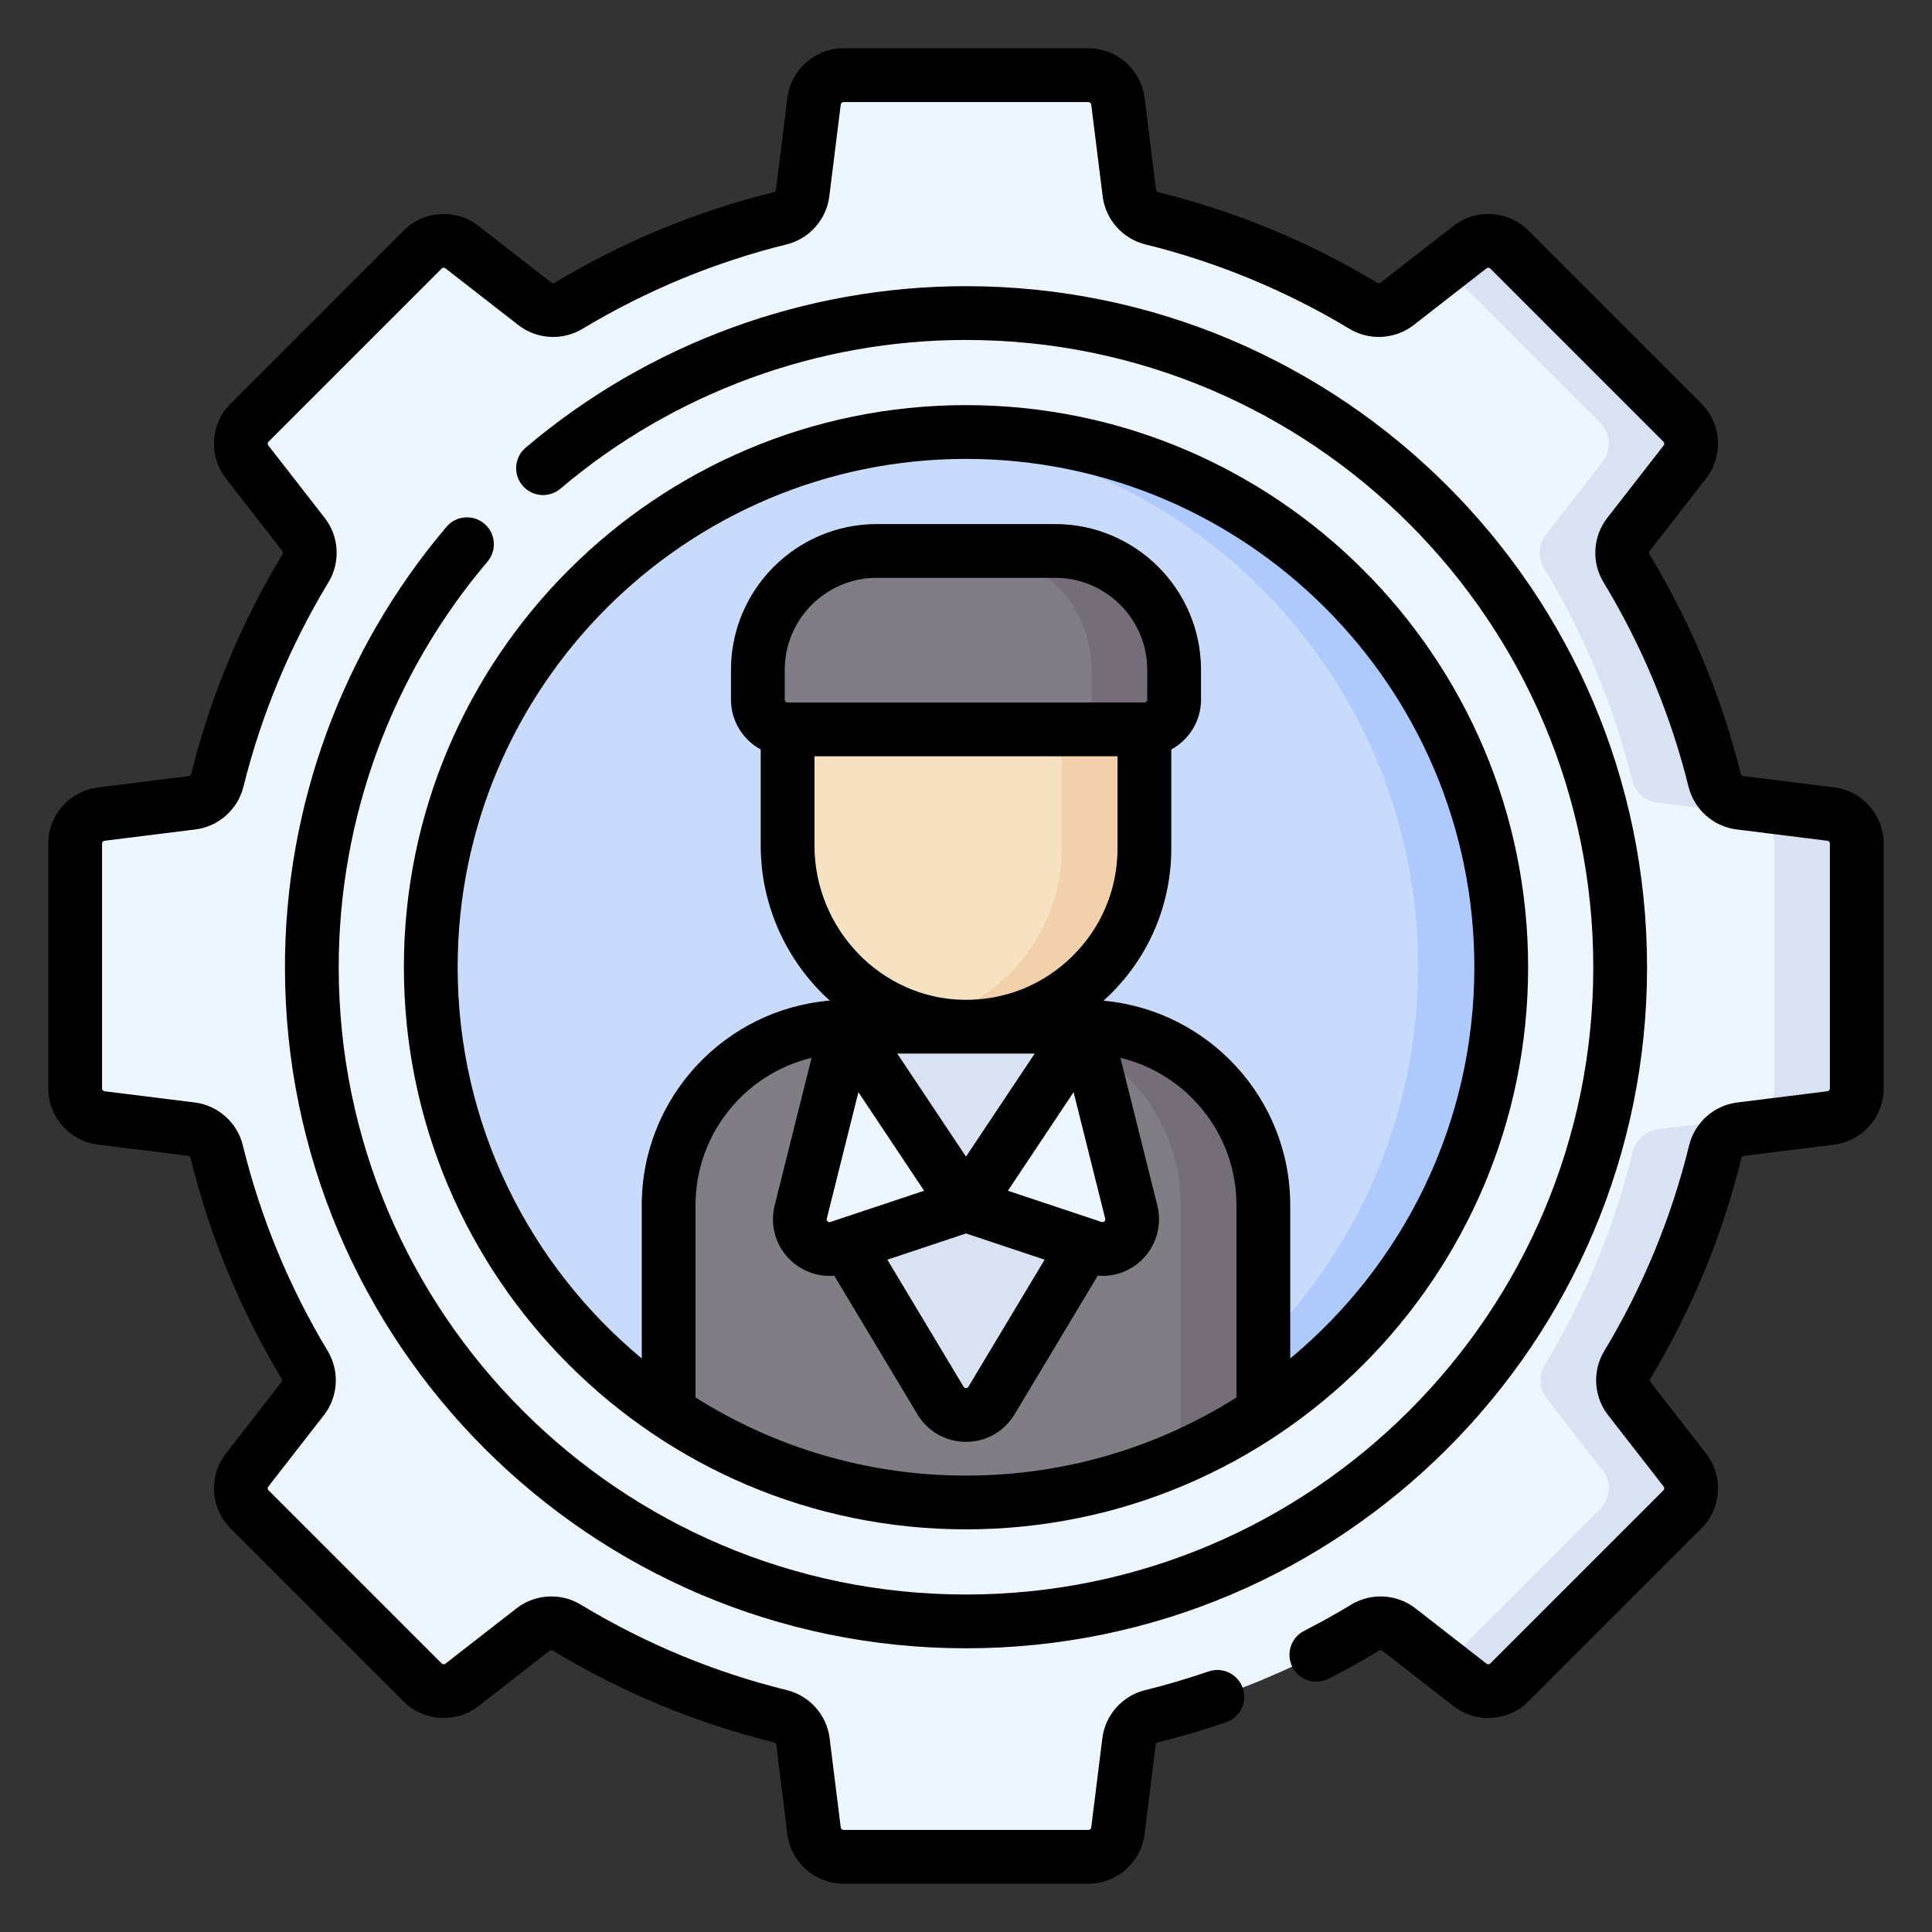 <?xml version="1.0"?>
<svg xmlns="http://www.w3.org/2000/svg" xmlns:xlink="http://www.w3.org/1999/xlink" xmlns:svgjs="http://svgjs.com/svgjs" version="1.1" width="512" height="512" x="0" y="0" viewBox="0 0 512 512" style="enable-background:new 0 0 512 512" xml:space="preserve" class=""><rect x="0" y="0" width="512" height="512" fill="#333333" stroke="none"/><g transform="matrix(0.95,0,0,0.95,12.8,12.8)"><g xmlns="http://www.w3.org/2000/svg"><g><path d="m497.231 213.62-25.358-3.161c-3.403-.424-6.187-2.901-7.015-6.229-5.257-21.141-13.63-41.048-24.618-59.199-1.781-2.943-1.571-6.674.542-9.389l15.762-20.251c2.57-3.302 2.278-8.001-.68-10.96l-48.294-48.294c-2.959-2.959-7.658-3.251-10.96-.681l-20.352 15.84c-2.709 2.108-6.431 2.323-9.372.552-18.121-10.913-37.984-19.224-59.069-24.434-3.334-.824-5.817-3.61-6.241-7.018l-3.194-25.627c-.518-4.152-4.047-7.269-8.231-7.269h-68.298c-4.184 0-7.714 3.117-8.231 7.269l-3.194 25.627c-.425 3.407-2.908 6.194-6.241 7.018-21.085 5.211-40.948 13.522-59.069 24.434-2.941 1.771-6.663 1.557-9.372-.552l-20.352-15.84c-3.302-2.57-8.001-2.278-10.96.681l-48.294 48.294c-2.959 2.959-3.251 7.658-.681 10.96l15.762 20.251c2.113 2.714 2.323 6.446.542 9.389-10.988 18.151-19.362 38.059-24.618 59.199-.827 3.328-3.612 5.805-7.015 6.229l-25.358 3.161c-4.152.518-7.269 4.047-7.269 8.231v68.298c0 4.184 3.117 7.714 7.269 8.231l25.183 3.139c3.413.425 6.202 2.915 7.021 6.255 5.209 21.251 13.566 41.264 24.562 59.511 1.772 2.94 1.558 6.664-.551 9.373l-15.528 19.95c-2.57 3.302-2.278 8.002.681 10.96l48.294 48.294c2.959 2.959 7.658 3.25 10.96.68l19.851-15.45c2.715-2.113 6.447-2.323 9.389-.541 18.276 11.071 38.335 19.491 59.64 24.747 3.334.822 5.818 3.61 6.243 7.018l3.105 24.914c.518 4.152 4.047 7.269 8.231 7.269h68.298c4.184 0 7.714-3.117 8.231-7.269l3.105-24.914c.425-3.408 2.908-6.196 6.243-7.018 21.305-5.255 41.364-13.675 59.64-24.747 2.942-1.782 6.675-1.572 9.389.541l19.851 15.45c3.302 2.57 8.001 2.278 10.96-.68l48.294-48.294c2.959-2.959 3.251-7.658.68-10.96l-15.528-19.95c-2.109-2.709-2.323-6.433-.551-9.373 10.996-18.247 19.353-38.26 24.562-59.511.819-3.34 3.609-5.83 7.021-6.255l25.183-3.139c4.152-.517 7.269-4.047 7.269-8.231v-68.298c0-4.184-3.117-7.714-7.269-8.231z" fill="#edf6ff" data-original="#edf6ff" style="" class=""/><g><g><circle cx="256" cy="256.138" fill="#c9dbfd" r="149.1" data-original="#c9dbfd" style="" class=""/></g><path d="m256 107.038c-3.87 0-7.705.148-11.5.437 76.972 5.871 137.6 70.187 137.6 148.663s-60.628 142.792-137.6 148.663c3.795.289 7.63.437 11.5.437 82.346 0 149.1-66.754 149.1-149.1 0-82.345-66.754-149.1-149.1-149.1z" fill="#aecafc" data-original="#aecafc" style="" class=""/><g><path d="m289.133 272.705-33.928 5-32.339-5c-27.448 0-49.7 22.251-49.7 49.7v57.718c23.693 15.86 52.181 25.115 82.833 25.115s59.141-9.255 82.833-25.115v-57.718c.001-27.448-22.25-49.7-49.699-49.7z" fill="#817d84" data-original="#817d84" style="" class=""/><path d="m289.133 272.705h-22.973c27.449 0 49.7 22.251 49.7 49.7v70.318c8.055-3.535 15.739-7.757 22.974-12.6v-57.718c-.001-27.448-22.252-49.7-49.701-49.7z" fill="#756e79" data-original="#756e79" style="" class=""/><g><path d="m289.133 333.45-26.03 43.384c-3.217 5.362-10.989 5.362-14.206 0l-26.031-43.384v-18.01h66.267z" fill="#d8e2f3" data-original="#d8e2f3" style="" class=""/><path d="m289.133 272.705 12.907 51.628c1.585 6.341-4.454 11.934-10.655 9.867l-35.385-11.795-35.385 11.795c-6.201 2.067-12.241-3.526-10.655-9.867l12.907-51.628z" fill="#edf6ff" data-original="#edf6ff" style="" class=""/><path d="m245.075 251.205h20.267v43h-20.267z" fill="#f2cdbe" data-original="#f2cdbe" style="" class=""/><path d="m305.7 171.274v51.731c0 27.731-22.712 50.158-50.55 49.693-27.251-.455-48.85-23.256-48.85-50.511v-50.913z" fill="#f6e2c1" data-original="#f6e2c1" style="" class=""/><path d="m282.7 171.274v51.731c0 23.466-16.265 43.13-38.136 48.343 3.404.817 6.942 1.289 10.586 1.35 27.838.465 50.55-21.962 50.55-49.693v-51.731z" fill="#f2d0ac" data-original="#f2d0ac" style="" class=""/><path d="m222.867 272.705 33.133 49.7 33.133-49.7z" fill="#d8e2f3" data-original="#d8e2f3" style="" class=""/><path d="m313.983 181.589v-8.283c0-18.299-14.834-33.133-33.133-33.133h-49.7c-18.299 0-33.133 14.834-33.133 33.133v8.283c0 4.575 3.709 8.283 8.283 8.283h99.4c4.575 0 8.283-3.709 8.283-8.283z" fill="#817d84" data-original="#817d84" style="" class=""/><path d="m280.85 140.172h-22.979c18.299 0 33.134 14.834 33.134 33.133v8.283c0 4.575-3.709 8.283-8.283 8.283h22.978c4.575 0 8.283-3.709 8.283-8.283v-8.283c0-18.299-14.834-33.133-33.133-33.133z" fill="#756e79" data-original="#756e79" style="" class=""/></g></g></g><path d="m497.231 213.62-25.358-3.161c-3.403-.424-6.188-2.901-7.015-6.229-5.257-21.14-13.63-41.048-24.618-59.199-1.781-2.942-1.571-6.674.542-9.388l15.762-20.251c2.57-3.302 2.278-8.002-.68-10.96l-48.294-48.294c-2.959-2.959-7.658-3.251-10.96-.68l-7.153 5.567 43.407 43.407c2.959 2.959 3.251 7.658.68 10.96l-15.762 20.251c-2.113 2.714-2.323 6.446-.542 9.388 10.988 18.151 19.362 38.059 24.618 59.199.827 3.328 3.612 5.805 7.015 6.229l25.358 3.161c4.152.518 7.269 4.047 7.269 8.231v68.298c0 4.184-3.117 7.713-7.269 8.231l-25.183 3.139c-3.413.425-6.202 2.915-7.021 6.255-5.209 21.25-13.566 41.264-24.562 59.511-1.772 2.941-1.558 6.664.551 9.373l15.528 19.95c2.57 3.302 2.279 8.002-.68 10.96l-43.407 43.407 7.153 5.567c3.302 2.57 8.002 2.278 10.96-.68l48.294-48.294c2.959-2.959 3.251-7.658.68-10.96l-15.528-19.95c-2.109-2.709-2.323-6.432-.551-9.373 10.996-18.247 19.352-38.26 24.562-59.511.819-3.34 3.609-5.83 7.021-6.255l25.183-3.139c4.152-.518 7.269-4.047 7.269-8.231v-68.298c0-4.184-3.117-7.714-7.269-8.231z" fill="#d8e2f3" data-original="#d8e2f3" style="" class=""/></g><g><path d="m256 413.153c86.464 0 156.808-70.344 156.808-156.808s-70.344-156.806-156.808-156.806-156.808 70.343-156.808 156.807 70.344 156.807 156.808 156.807zm-75.449-36.791v-53.657c0-19.897 13.823-36.617 32.368-41.086l-10.3 41.198c-1.398 5.594.361 11.503 4.592 15.42 2.965 2.746 6.812 4.207 10.732 4.207.434 0 .869-.02 1.304-.056l23.208 38.681c2.881 4.802 7.944 7.669 13.544 7.669s10.663-2.867 13.544-7.668l23.208-38.681c.435.036.87.056 1.304.056 3.92 0 7.768-1.461 10.732-4.207 4.231-3.917 5.99-9.826 4.592-15.42l-10.3-41.198c18.545 4.47 32.368 21.189 32.368 41.086v53.657c-21.866 13.795-47.739 21.791-75.449 21.791-27.707-.001-53.581-7.997-75.447-21.792zm24.885-194.67v-8.295c0-14.16 11.52-25.679 25.679-25.679h49.77c14.16 0 25.679 11.52 25.679 25.679v8.295c0 .439-.357.795-.795.795h-99.538c-.439 0-.795-.357-.795-.795zm8.295 15.795h84.538v25.68c0 11.424-4.486 22.128-12.633 30.139-8.144 8.009-18.899 12.316-30.362 12.124-22.907-.382-41.543-19.709-41.543-43.082zm77.901 129.19-23.945-7.982 18.328-27.493 8.813 35.252c.034.137.114.457-.231.776-.346.32-.658.214-.792.171l-2.128-.709c-.015-.006-.03-.01-.045-.015zm-71.306.013-2.131.711c-.135.043-.446.149-.792-.171-.345-.32-.265-.64-.231-.776l8.813-35.252 18.328 27.493-23.954 7.985c-.011.003-.022.006-.033.01zm35.674-17.506-19.166-28.748h38.331zm0 21.426 21.938 7.313-21.256 35.428c-.069.115-.231.386-.682.386-.45 0-.612-.271-.682-.386l-21.256-35.427zm0-216.071c78.193 0 141.808 63.614 141.808 141.807 0 43.844-20.003 83.101-51.359 109.133v-42.774c0-29.831-22.93-54.395-52.088-57.024.606-.548 1.207-1.104 1.793-1.681 11.037-10.854 17.115-25.356 17.115-40.834v-27.578c4.935-2.674 8.295-7.9 8.295-13.897v-8.295c0-22.431-18.249-40.679-40.679-40.679h-49.77c-22.431 0-40.679 18.248-40.679 40.679v8.295c0 5.997 3.36 11.223 8.295 13.897v26.759c0 17.125 7.47 32.628 19.265 43.307-29.327 2.46-52.445 27.099-52.445 57.051v42.774c-31.356-26.032-51.359-65.29-51.359-109.133 0-78.193 63.615-141.807 141.808-141.807z" fill="#000000" data-original="#000000" style="" class=""/><path d="m121.647 132.624c-3.159-2.68-7.891-2.291-10.571.866-29.059 34.247-45.063 77.878-45.063 122.855 0 104.759 85.228 189.987 189.987 189.987s189.987-85.227 189.987-189.987-85.228-189.986-189.987-189.986c-44.972 0-88.598 15.999-122.842 45.052-3.159 2.68-3.547 7.413-.867 10.571s7.413 3.547 10.571.867c31.537-26.755 71.717-41.49 113.138-41.49 96.488 0 174.987 78.499 174.987 174.987s-78.499 174.986-174.987 174.986-174.987-78.498-174.987-174.986c0-41.427 14.738-81.612 41.501-113.15 2.679-3.159 2.292-7.892-.867-10.572z" fill="#000000" data-original="#000000" style="" class=""/><path d="m498.159 206.177-25.358-3.161c-.324-.04-.585-.274-.665-.596-5.371-21.601-13.944-42.217-25.48-61.273-.174-.288-.156-.641.044-.898l15.762-20.25c4.885-6.274 4.328-15.247-1.295-20.87l-48.294-48.294c-5.624-5.624-14.596-6.181-20.87-1.296l-20.352 15.84c-.257.2-.61.219-.897.045-19.027-11.458-39.597-19.967-61.139-25.29-.323-.08-.558-.341-.598-.665l-3.194-25.627c-.984-7.891-7.722-13.842-15.674-13.842h-68.299c-7.952 0-14.69 5.951-15.673 13.841l-3.194 25.627c-.04.324-.275.585-.598.665-21.542 5.323-42.112 13.832-61.139 25.29-.287.173-.64.155-.897-.045l-20.352-15.84c-6.274-4.884-15.246-4.328-20.87 1.296l-48.294 48.294c-5.623 5.623-6.179 14.595-1.295 20.869l15.761 20.251c.201.258.219.611.045.898-11.537 19.057-20.11 39.673-25.481 61.274-.08.322-.34.555-.664.596l-25.358 3.161c-7.89.984-13.841 7.722-13.841 15.674v68.298c0 7.952 5.951 14.69 13.841 15.673l25.184 3.139c.324.04.585.275.665.599 5.322 21.71 13.875 42.434 25.422 61.597.172.286.154.637-.046.895l-15.528 19.95c-4.884 6.274-4.327 15.247 1.295 20.87l48.294 48.294c5.623 5.624 14.596 6.18 20.87 1.295l19.851-15.45c.258-.201.611-.218.897-.045 19.192 11.626 39.961 20.244 61.73 25.614.322.08.556.34.596.664l3.105 24.914c.983 7.891 7.722 13.841 15.674 13.841h68.298c7.952 0 14.69-5.951 15.674-13.841l3.105-24.914c.041-.324.274-.584.597-.664 6.409-1.581 12.815-3.47 19.042-5.614 3.917-1.348 5.999-5.616 4.65-9.533-1.348-3.916-5.615-5.998-9.533-4.65-5.805 1.999-11.778 3.759-17.752 5.233-6.308 1.556-11.086 6.93-11.889 13.372l-3.105 24.914c-.05.398-.389.697-.789.697h-68.298c-.4 0-.739-.299-.789-.697l-3.105-24.914c-.803-6.442-5.581-11.816-11.889-13.372-20.295-5.006-39.657-13.04-57.551-23.88-5.566-3.372-12.753-2.955-17.882 1.038l-19.851 15.45c-.314.247-.767.218-1.05-.065l-48.293-48.292c-.283-.283-.311-.735-.065-1.051l15.528-19.95c3.983-5.117 4.407-12.292 1.056-17.85-10.766-17.865-18.74-37.186-23.701-57.425-1.549-6.321-6.926-11.108-13.378-11.912l-25.183-3.139c-.398-.05-.697-.389-.697-.789v-68.298c0-.4.299-.739.697-.789l25.359-3.161c6.43-.802 11.801-5.569 13.365-11.862 5.007-20.138 12.999-39.357 23.756-57.125 3.369-5.566 2.952-12.751-1.04-17.879l-15.762-20.251c-.246-.316-.217-.767.065-1.05l48.294-48.294c.282-.283.734-.31 1.05-.065l20.352 15.84c5.115 3.982 12.288 4.407 17.848 1.058 17.739-10.683 36.917-18.615 56.999-23.578 6.306-1.559 11.082-6.932 11.884-13.372l3.194-25.627c.05-.398.389-.697.789-.697h68.299c.4 0 .739.299.789.697l3.194 25.627c.803 6.44 5.579 11.813 11.884 13.372 20.082 4.962 39.26 12.895 56.999 23.578 5.561 3.349 12.734 2.923 17.848-1.058l20.352-15.841c.317-.246.768-.215 1.05.066l48.294 48.294c.283.283.312.734.065 1.051l-15.763 20.252c-3.99 5.128-4.407 12.313-1.038 17.878 10.756 17.767 18.749 36.987 23.755 57.124 1.565 6.293 6.936 11.061 13.366 11.862l25.358 3.161c.397.05.697.389.697.789v68.298c0 .4-.299.739-.697.789l-25.183 3.139c-6.452.804-11.829 5.591-13.378 11.912-4.961 20.239-12.936 39.56-23.702 57.425-3.351 5.56-2.926 12.734 1.057 17.85l15.528 19.951c.246.316.218.768-.065 1.05l-48.294 48.294c-.283.283-.734.312-1.05.065l-19.851-15.451c-5.129-3.991-12.315-4.408-17.882-1.037-4.278 2.591-8.704 5.057-13.153 7.327-3.69 1.883-5.154 6.4-3.272 10.09 1.882 3.689 6.399 5.152 10.09 3.271 4.772-2.435 9.519-5.08 14.107-7.858.287-.174.64-.155.897.044l19.85 15.45c6.275 4.886 15.247 4.329 20.87-1.295l48.295-48.294c5.622-5.623 6.179-14.595 1.295-20.87l-15.528-19.95c-.2-.258-.218-.609-.046-.896 11.548-19.163 20.101-39.887 25.422-61.596.08-.323.34-.558.665-.599l25.183-3.139c7.891-.983 13.841-7.722 13.841-15.673v-68.298c.002-7.953-5.949-14.691-13.839-15.675z" fill="#000000" data-original="#000000" style="" class=""/></g></g></g></svg>
